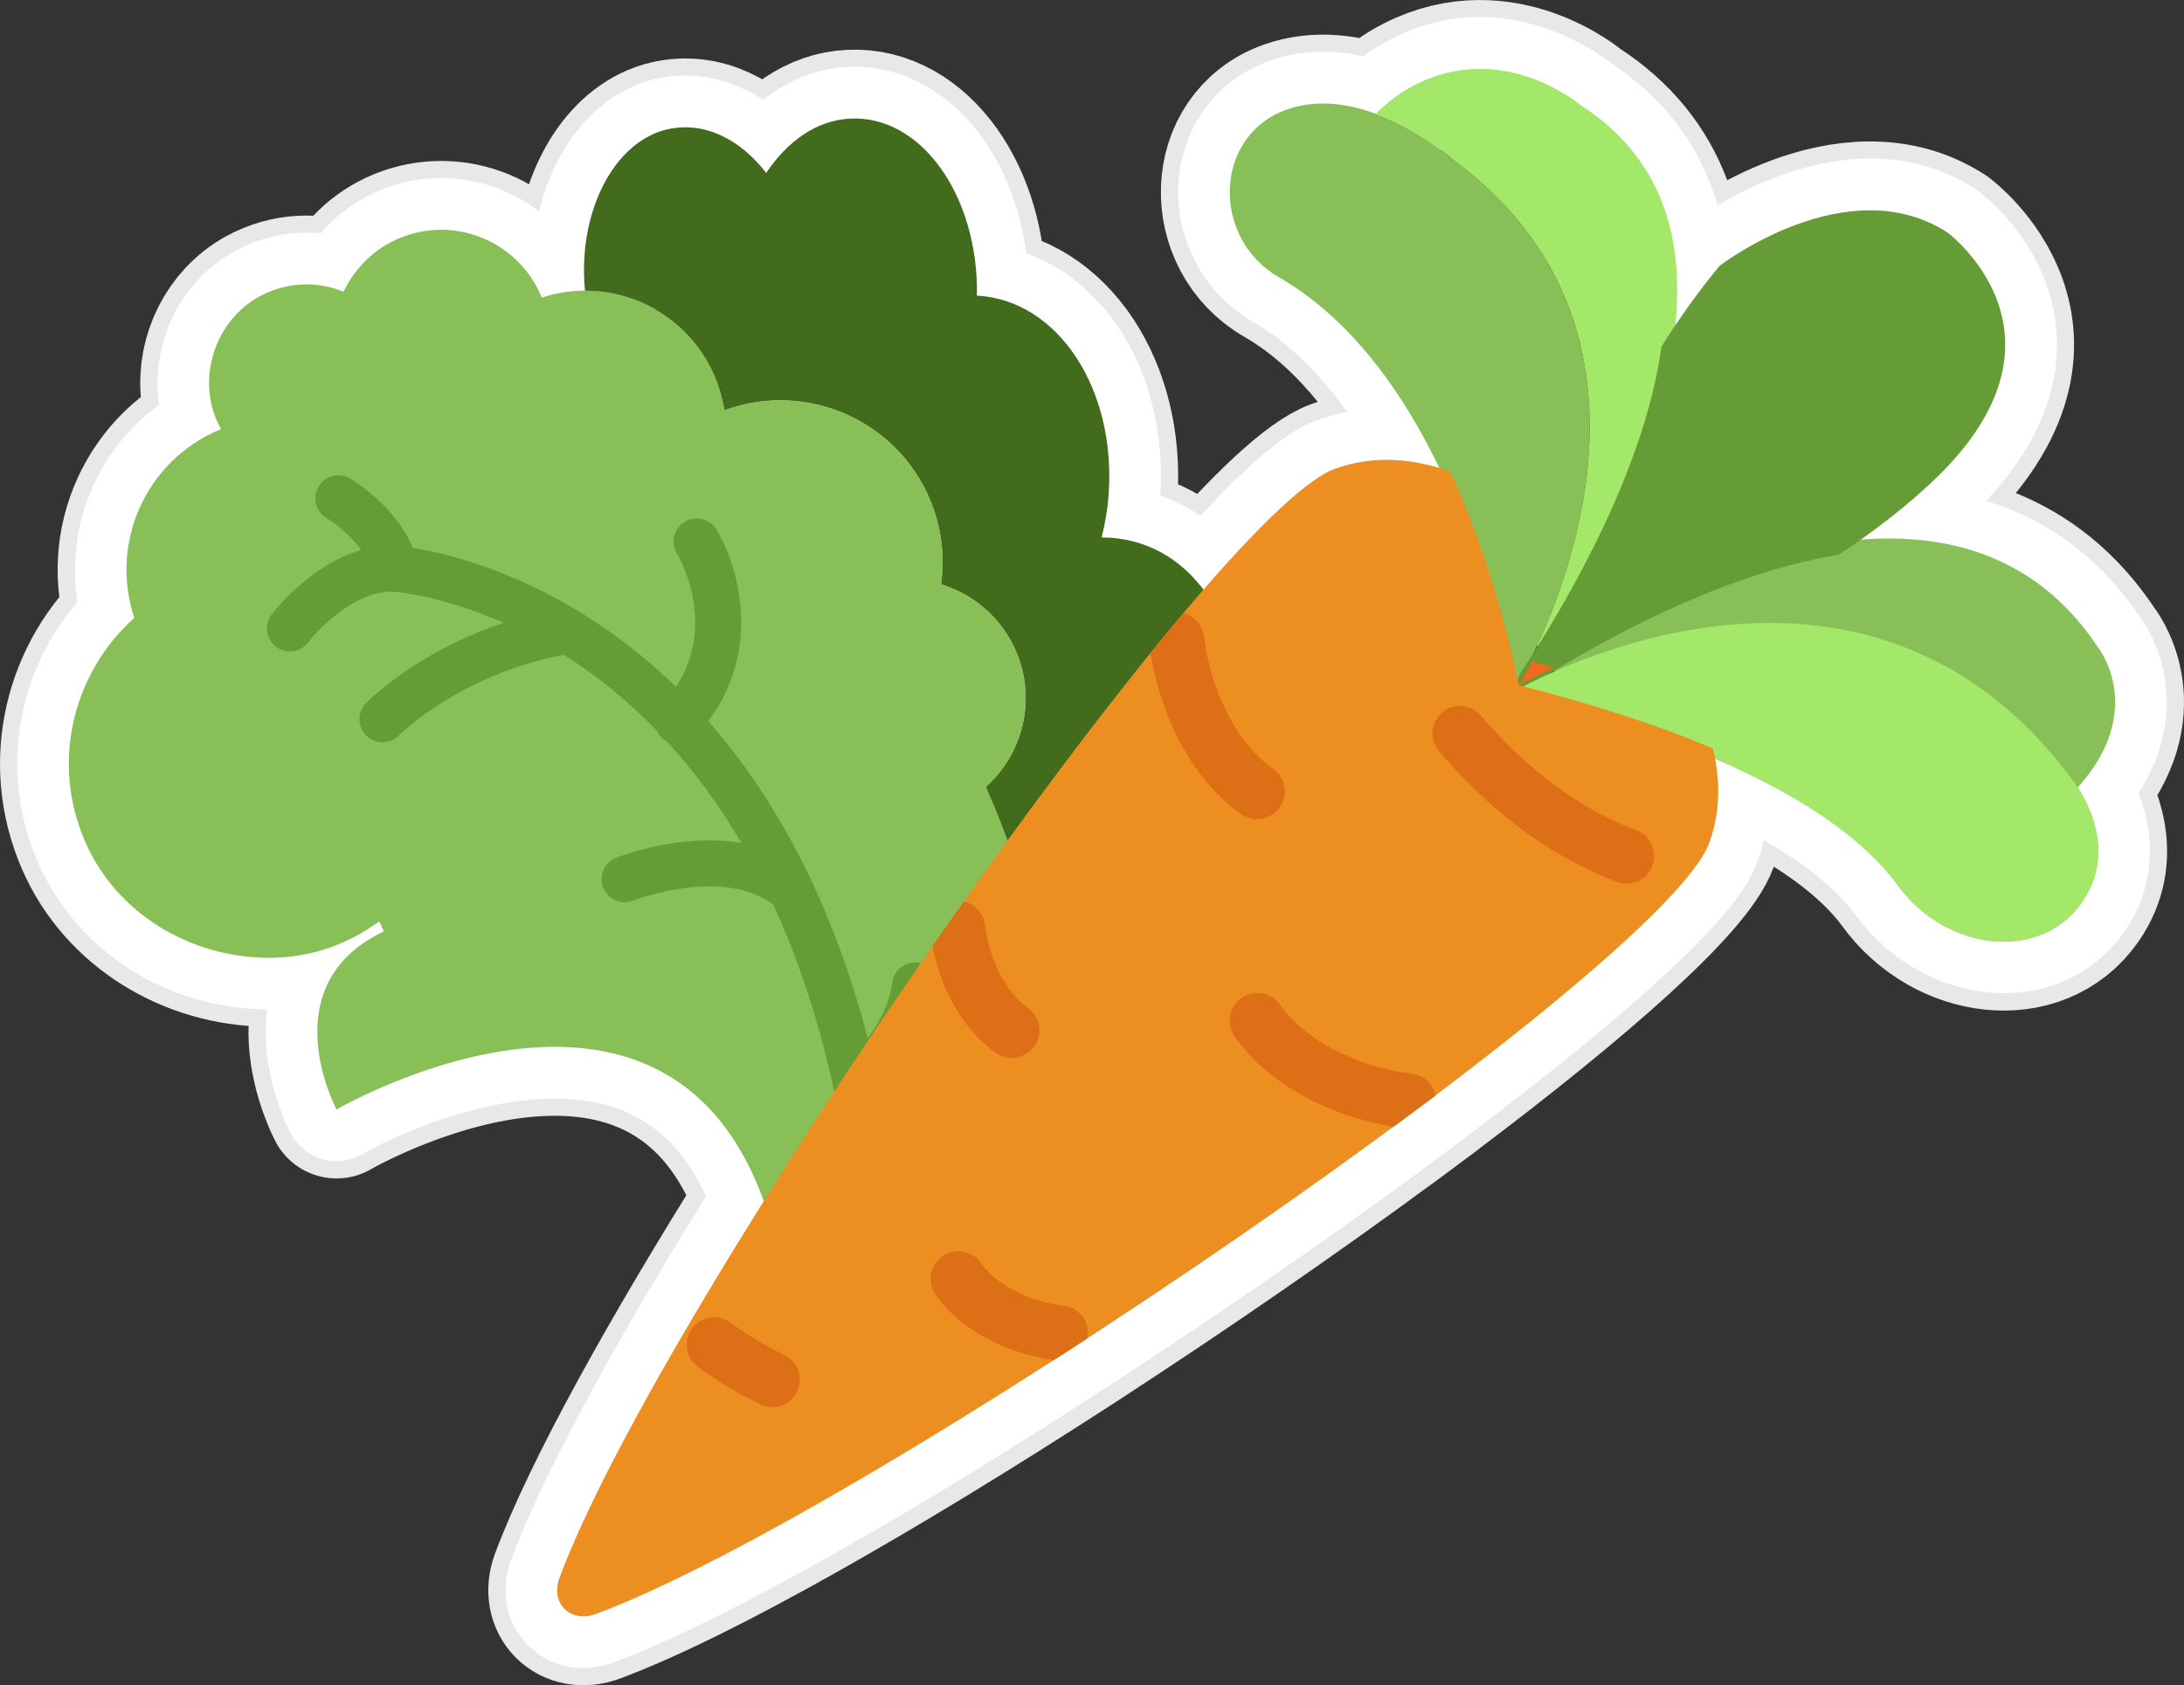 <?xml version="1.0" encoding="utf-8"?>
<!-- Generator: Adobe Illustrator 16.0.0, SVG Export Plug-In . SVG Version: 6.00 Build 0)  -->
<!DOCTYPE svg PUBLIC "-//W3C//DTD SVG 1.1//EN" "http://www.w3.org/Graphics/SVG/1.1/DTD/svg11.dtd">
<svg version="1.1" id="Layer_1" xmlns="http://www.w3.org/2000/svg" xmlns:xlink="http://www.w3.org/1999/xlink" x="0px" y="0px"
	 width="63.407px" height="48.93px" viewBox="0 0 63.407 48.93" enable-background="new 0 0 63.407 48.93" xml:space="preserve">
<rect x="0" y="0" width="63.407" height="48.93" fill="#333333" stroke="none"/>
<g>
	<g>
		<path fill="none" stroke="#E8E8E8" stroke-width="4" stroke-linejoin="round" stroke-miterlimit="10" d="M60.569,22.573
			c1.668-2.137,0.332-3.789,0.332-3.789c-1.751-2.632-4.322-3.317-6.915-3.11c0.768-0.541,1.509-1.111,2.161-1.733
			c4.409-4.199,0.397-7.187,0.397-7.187c-2.918-1.892-6.621,0.965-6.621,0.965c-0.463,0.558-0.887,1.15-1.292,1.756
			c0.268-2.465-0.316-4.863-2.747-6.424c0,0-2.223-1.899-4.797-0.59c-0.44,0.222-0.823,0.515-1.144,0.844
			C39.15,3.012,38.239,2.87,37.362,3.18c-2.142,0.757-2.2,3.742-0.231,4.871c1.406,0.806,3.148,2.408,4.656,5.548
			c-0.957-0.283-1.983-0.363-3.023,0.01c-0.784,0.282-2.146,1.58-3.828,3.518c-0.695-0.934-1.724-1.52-2.954-1.521
			c0.102-0.405,0.176-0.832,0.205-1.275c0.21-3.038-1.47-5.62-3.825-5.747c-0.001-0.011,0-0.018,0-0.024
			c0.043-2.851-1.607-5.225-3.688-5.115c-0.972,0.051-1.816,0.657-2.43,1.577c-0.758-0.983-1.803-1.513-2.88-1.263
			c-1.305,0.305-2.254,1.805-2.393,3.628c-0.029,0.365-0.021,0.716,0.012,1.055c0.045,0,0.088,0.008,0.132,0.01
			c-0.46-0.014-0.927,0.04-1.385,0.19c-0.002-0.007-0.005-0.013-0.006-0.016c-0.665-1.612-2.507-2.378-4.116-1.714
			c-0.751,0.31-1.307,0.881-1.631,1.559c-0.765-0.313-1.665-0.295-2.47,0.153c-0.979,0.548-1.538,1.673-1.42,2.79
			c0.042,0.396,0.161,0.742,0.333,1.049c-0.006,0.002-0.014,0.002-0.021,0.005c-2.156,0.89-3.228,3.292-2.497,5.474
			c-1.776,1.584-2.438,4.188-1.425,6.504c0.9,2.066,3.028,3.346,5.286,3.364c1.312,0.01,2.36-0.419,3.227-1.041
			c0.007,0.001,0.018,0,0.026-0.004c0.041,0.093,0.084,0.188,0.129,0.279c-3.296,1.564-1.374,5.172-1.374,5.172
			s9.465-5.516,12.402,2.664c-2.738,4.363-4.981,8.392-5.925,10.922c-0.281,0.75,0.309,1.339,1.063,1.058
			c3.068-1.144,8.358-4.182,13.783-7.693c0.154-0.1,0.309-0.199,0.462-0.299c0.001,0,0.001-0.001,0.001-0.002
			c3.068-1.998,6.155-4.131,8.895-6.15c0.001,0,0.002,0.001,0.003,0.001l0.312-0.232c0.121-0.089,0.24-0.178,0.359-0.267
			l0.552-0.411c0-0.001,0-0.002-0.001-0.003c4.286-3.23,7.485-6.047,7.946-7.33c0.303-0.833,0.309-1.658,0.16-2.445
			c2.945,1.268,4.511,2.574,5.321,3.685c1.366,1.879,4.108,2.254,5.34,0.483c0.933-1.344,0.265-2.729-0.135-3.348
			C60.396,22.755,60.489,22.677,60.569,22.573z"/>
		<path fill="#FFFFFF" d="M16.936,48.43c-0.604,0-1.179-0.226-1.607-0.655c-0.638-0.639-0.823-1.597-0.484-2.5
			c1.094-2.936,3.598-7.233,5.652-10.542c-0.597-1.299-1.437-2.133-2.553-2.539c-2.604-0.947-6.236,0.63-7.418,1.317
			c-0.353,0.205-0.772,0.26-1.165,0.147c-0.392-0.112-0.722-0.378-0.914-0.738c-0.107-0.202-0.923-1.807-0.692-3.611
			c-0.001,0-0.002,0-0.002,0c-2.922-0.024-5.532-1.698-6.65-4.265c-1.119-2.561-0.647-5.49,1.147-7.561
			c-0.354-2.203,0.58-4.431,2.369-5.729c-0.009-0.06-0.017-0.119-0.023-0.18c-0.181-1.72,0.695-3.431,2.18-4.261
			c0.787-0.439,1.665-0.62,2.532-0.539c0.47-0.545,1.06-0.975,1.729-1.251c1.147-0.475,2.414-0.472,3.56,0.005
			c0.382,0.159,0.735,0.364,1.055,0.609c0.47-1.973,1.74-3.461,3.372-3.842c1.077-0.25,2.176-0.027,3.134,0.605
			c0.724-0.58,1.556-0.911,2.438-0.957c1.169-0.068,2.336,0.393,3.259,1.28c1.036,0.999,1.725,2.488,1.938,4.132
			c0.811,0.289,1.555,0.797,2.168,1.491c1.235,1.396,1.863,3.415,1.726,5.543c0.41,0.144,0.799,0.34,1.16,0.587
			c1.896-2.041,2.814-2.567,3.41-2.781c0.278-0.1,0.562-0.178,0.851-0.233c-1.001-1.412-1.981-2.188-2.722-2.611
			c-1.468-0.842-2.317-2.476-2.164-4.162c0.145-1.588,1.156-2.9,2.642-3.425c0.846-0.3,1.756-0.342,2.717-0.13
			c0.265-0.195,0.543-0.368,0.834-0.515c3.115-1.585,5.803,0.286,6.35,0.711c1.563,1.024,2.606,2.424,3.099,4.134
			c1.493-0.884,4.674-2.302,7.5-0.471c0.295,0.217,2.193,1.699,2.346,4.205c0.101,1.661-0.588,3.288-2.046,4.845
			c1.821,0.559,3.331,1.689,4.457,3.36c0.663,0.875,1.387,2.921-0.034,5.124c0.545,1.395,0.412,2.84-0.407,4.021
			c-0.781,1.123-2.039,1.775-3.451,1.79c-0.016,0-0.032,0-0.049,0c-1.637,0-3.275-0.857-4.285-2.247
			c-0.41-0.561-1.192-1.337-2.683-2.19c-0.048,0.197-0.106,0.391-0.176,0.582c-0.22,0.61-0.806,2.243-8.379,7.959
			c-0.026,0.022-0.053,0.044-0.08,0.064l-1.222,0.909c-2.758,2.029-5.858,4.174-8.977,6.204l-0.468,0.304
			c-6.001,3.886-11.131,6.743-14.073,7.839C17.537,48.375,17.232,48.43,16.936,48.43z M17.654,46.324
			C17.653,46.324,17.653,46.324,17.654,46.324C17.653,46.324,17.653,46.324,17.654,46.324z M16.118,28.9
			c0.951,0,1.92,0.135,2.852,0.474c2.152,0.784,3.705,2.465,4.615,4.998c0.155,0.434,0.104,0.914-0.142,1.304
			c-2.323,3.702-4.107,6.872-5.156,9.146c2.864-1.311,7.108-3.755,11.992-6.916l0.465-0.3c3.073-2.004,6.124-4.114,8.818-6.1
			l1.145-0.85c0.021-0.019,0.044-0.036,0.066-0.054c6.788-5.115,7.415-6.581,7.438-6.641c0.182-0.5,0.213-1.041,0.097-1.658
			c-0.104-0.545,0.104-1.103,0.536-1.449s1.023-0.426,1.53-0.207c2.797,1.204,4.796,2.609,5.941,4.178
			c0.449,0.618,1.177,1.014,1.859,1.014c0.007,0,0.013,0,0.019,0c0.447-0.005,0.79-0.174,1.019-0.502
			c0.316-0.456,0.262-1.021-0.163-1.676c-0.376-0.581-0.306-1.344,0.171-1.847l0.129-0.13c0.001-0.002,0.036-0.033,0.037-0.035
			c0.924-1.184,0.354-1.916,0.349-1.923c-0.029-0.036-0.057-0.074-0.083-0.112c-1.229-1.847-3.041-2.643-5.547-2.446
			c-0.676,0.049-1.299-0.35-1.53-0.985c-0.229-0.636-0.006-1.347,0.547-1.735c0.836-0.59,1.469-1.096,1.99-1.594
			c1.117-1.063,1.655-2.063,1.6-2.974c-0.068-1.135-1.053-1.916-1.062-1.924c-1.676-1.081-4.114,0.466-4.689,0.864
			c-0.335,0.415-0.683,0.893-1.083,1.489c-0.384,0.573-1.112,0.811-1.759,0.573c-0.648-0.236-1.052-0.885-0.978-1.571
			c0.251-2.311-0.425-3.945-2.066-4.999c-0.058-0.037-0.112-0.078-0.164-0.122c-0.05-0.041-1.516-1.221-3.143-0.394
			c-0.275,0.139-0.525,0.324-0.748,0.553c-0.415,0.427-1.039,0.566-1.595,0.361c-0.615-0.229-1.141-0.267-1.563-0.118
			c-0.49,0.174-0.626,0.568-0.652,0.868c-0.036,0.396,0.117,0.972,0.668,1.288c2.092,1.197,3.862,3.284,5.263,6.199
			c0.257,0.534,0.174,1.17-0.211,1.622c-0.384,0.451-0.996,0.632-1.567,0.466c-0.789-0.232-1.474-0.238-2.091-0.017
			c-0.078,0.03-0.853,0.382-3.202,3.089c-0.298,0.343-0.736,0.538-1.188,0.516c-0.454-0.017-0.876-0.238-1.147-0.604
			c-0.311-0.417-0.867-0.915-1.752-0.916c-0.462,0-0.898-0.214-1.182-0.578c-0.284-0.364-0.385-0.839-0.272-1.286
			c0.087-0.348,0.143-0.688,0.163-1.01c0.093-1.332-0.273-2.6-0.978-3.396c-0.286-0.324-0.768-0.719-1.432-0.754
			c-0.743-0.04-1.346-0.62-1.413-1.362c-0.006-0.067-0.008-0.153-0.005-0.221c0.019-1.238-0.399-2.445-1.091-3.111
			c-0.325-0.314-0.692-0.46-1.02-0.445c-0.589,0.03-1.043,0.584-1.261,0.911c-0.269,0.402-0.714,0.65-1.196,0.667
			c-0.498,0.041-0.945-0.2-1.24-0.583c-0.202-0.264-0.728-0.859-1.353-0.718c-0.53,0.124-1.14,1.012-1.235,2.28
			c-0.007,0.081-0.011,0.16-0.013,0.24c0.12,0.228,0.185,0.49,0.174,0.768c-0.03,0.824-0.713,1.505-1.559,1.442
			c-0.31-0.011-0.61,0.03-0.875,0.116c-0.757,0.248-1.572-0.142-1.86-0.876c-0.17-0.405-0.485-0.722-0.891-0.891
			c-0.406-0.168-0.855-0.169-1.264-0.001c-0.472,0.194-0.723,0.553-0.85,0.819c-0.344,0.717-1.185,1.041-1.923,0.74
			c-0.223-0.091-0.67-0.202-1.171,0.076c-0.442,0.248-0.714,0.792-0.658,1.323c0.018,0.168,0.067,0.323,0.15,0.472
			c0.219,0.39,0.252,0.857,0.091,1.274c-0.162,0.417-0.501,0.74-0.925,0.882c-0.003,0.001-0.005,0.002-0.007,0.003
			c-1.338,0.575-2.043,2.146-1.563,3.576c0.19,0.569,0.023,1.197-0.425,1.597c-1.352,1.204-1.772,3.126-1.049,4.783
			c0.646,1.483,2.187,2.45,3.925,2.465c0.896,0.009,1.609-0.234,2.339-0.76c0.194-0.139,0.417-0.229,0.649-0.265
			c0.662-0.107,1.332,0.228,1.618,0.861l0.11,0.238c0.176,0.36,0.2,0.775,0.068,1.154c-0.132,0.378-0.41,0.688-0.772,0.86
			c-0.707,0.335-0.903,0.721-0.989,0.98c-0.075,0.227-0.095,0.474-0.082,0.719C12.062,29.538,14.049,28.9,16.118,28.9z"/>
	</g>
	<g>
		<g>
			<g>
				<path fill="#88C057" d="M10.989,26.768c0.007,0.001,0.018,0,0.026-0.004c0.041,0.093,0.085,0.188,0.129,0.279
					c-3.296,1.564-1.374,5.172-1.374,5.172s12.323-7.184,13.213,6.994c0.166,2.655,4.435,2.54,5.313,0.03l0.024-0.07
					c0.039-0.111,0.077-0.223,0.113-0.333c2.065-6.149,2.713-10.352,0.2-15.983c1.065-0.951,1.471-2.506,0.896-3.901
					c-0.411-0.996-1.235-1.701-2.194-1.995c0.106-0.796,0.018-1.628-0.311-2.425c-0.97-2.352-3.62-3.498-5.986-2.635
					c-0.051-0.312-0.134-0.623-0.26-0.928c-0.821-1.993-3.033-2.987-5.05-2.328c-0.002-0.007-0.005-0.013-0.006-0.016
					c-0.665-1.612-2.507-2.378-4.116-1.714c-0.751,0.31-1.307,0.881-1.631,1.559c-0.765-0.313-1.665-0.295-2.47,0.153
					c-0.979,0.548-1.538,1.673-1.42,2.79c0.042,0.396,0.161,0.742,0.333,1.049c-0.006,0.002-0.014,0.002-0.021,0.006
					c-2.156,0.889-3.228,3.291-2.497,5.473c-1.776,1.584-2.438,4.188-1.425,6.504c0.9,2.066,3.028,3.346,5.286,3.365
					C9.074,27.818,10.123,27.39,10.989,26.768L10.989,26.768z M10.989,26.768"/>
				<path fill="#436B1C" d="M28.297,39.239c-0.083,0.235-0.205,0.444-0.341,0.639c0.032-0.035,0.065-0.065,0.097-0.101
					c3.111-3.154,4.963-5.728,5.352-10.549c1.155-0.47,2.116-1.644,2.309-3.036c0.146-1.039-0.161-1.973-0.772-2.582
					c0.454-0.741,0.78-1.611,0.903-2.555c0.385-2.953-1.315-5.448-3.862-5.45c0.102-0.405,0.176-0.832,0.205-1.275
					c0.21-3.038-1.47-5.62-3.825-5.747c-0.001-0.011,0-0.018,0-0.024c0.043-2.851-1.607-5.225-3.688-5.115
					c-0.972,0.051-1.816,0.657-2.43,1.577c-0.758-0.983-1.803-1.513-2.88-1.263c-1.305,0.305-2.254,1.805-2.393,3.628
					c-0.029,0.366-0.021,0.716,0.012,1.055c1.612-0.004,3.145,0.946,3.797,2.528c0.126,0.305,0.209,0.616,0.26,0.928
					c2.366-0.863,5.017,0.283,5.986,2.635c0.328,0.797,0.417,1.629,0.311,2.425c0.955,0.296,1.782,0.996,2.194,1.995
					c0.575,1.396,0.17,2.95-0.896,3.901c2.513,5.632,1.865,9.834-0.2,15.983c-0.038,0.111-0.074,0.222-0.113,0.333L28.297,39.239
					L28.297,39.239z M28.297,39.239"/>
			</g>
			<path fill="#659C35" d="M19.223,21.434c0.047,0.044,0.096,0.077,0.148,0.104c0.75,0.818,1.481,1.784,2.155,2.94
				c-1.759-0.303-3.537,0.389-3.638,0.427l-0.009,0.004c-0.336,0.138-0.501,0.524-0.365,0.863c0.135,0.344,0.522,0.513,0.869,0.377
				c0.024-0.01,2.594-0.999,4.068,0.119c0.683,1.481,1.271,3.209,1.724,5.213c0.003,0.017,0.006,0.032,0.009,0.05
				c0.598,2.674,0.948,5.835,0.926,9.599c-0.001,0.007,0.001,0.01,0.003,0.017c0.44,0.031,0.896-0.027,1.331-0.171
				c0.016-3.612-0.323-6.688-0.886-9.316c1.494-1.233,1.668-2.909,1.677-2.983c0.032-0.367-0.236-0.693-0.604-0.729
				c-0.367-0.033-0.69,0.234-0.73,0.601c-0.003,0.052-0.103,0.83-0.709,1.586c-0.453-1.714-1.003-3.218-1.617-4.528
				c-0.02-0.063-0.046-0.119-0.083-0.175c-0.895-1.86-1.91-3.331-2.927-4.494c1.57-2.103,0.873-4.52,0.232-5.566
				c-0.193-0.315-0.604-0.415-0.921-0.22c-0.313,0.188-0.412,0.6-0.222,0.918c0.056,0.09,1.18,2.027-0.029,3.875
				c-0.165-0.161-0.329-0.319-0.492-0.464c-3.01-2.683-6.022-3.394-7.15-3.575c-0.507-1.239-1.764-1.981-1.823-2.014
				c-0.316-0.187-0.728-0.078-0.913,0.243c-0.187,0.317-0.078,0.728,0.241,0.91c0.212,0.128,0.672,0.472,0.999,0.924
				c-1.488,0.427-2.548,1.803-2.6,1.873c-0.226,0.295-0.165,0.715,0.128,0.937c0.195,0.149,0.449,0.172,0.66,0.085
				c0.105-0.044,0.202-0.116,0.275-0.213c0.327-0.432,1.411-1.529,2.489-1.468c0.188,0.014,1.474,0.147,3.188,0.902
				c-2.528,0.832-3.933,2.266-4.003,2.337c-0.255,0.264-0.249,0.688,0.02,0.946c0.194,0.188,0.48,0.231,0.717,0.135
				c0.084-0.035,0.16-0.084,0.226-0.153c0.041-0.039,1.772-1.767,4.783-2.337c0.878,0.553,1.795,1.27,2.699,2.203
				C19.105,21.295,19.153,21.369,19.223,21.434L19.223,21.434z M19.223,21.434"/>
		</g>
		<g>
			<path fill="#88C057" d="M43.924,20.097c0,0,9.875-5.851,16.146,2.418c0,0,1.625,1.879,0.375,3.68
				c-1.231,1.771-3.974,1.396-5.34-0.483C53.869,24.019,50.901,21.871,43.924,20.097L43.924,20.097z M43.924,20.097"/>
			<g>
				<path fill="#88C057" d="M43.924,20.097c0,0,6.008-9.722-1.715-15.441c0,0-2.547-2.289-4.847-1.476
					c-2.142,0.757-2.2,3.742-0.231,4.871C39.291,9.289,42.248,12.383,43.924,20.097L43.924,20.097z M43.924,20.097"/>
				<path fill="#88C057" d="M59.862,23.022c0,0,0.054,0.071,0.125,0.164c0.203-0.183,0.401-0.382,0.582-0.613
					c1.668-2.137,0.332-3.789,0.332-3.789c-4.95-7.444-16.465,0.646-16.465,0.646c0.554,0.039,1.069,0.089,1.573,0.14
					C49.303,18.366,55.467,17.226,59.862,23.022L59.862,23.022z M59.862,23.022"/>
				<path fill="#A4E869" d="M42.209,4.655c5.957,4.41,3.746,11.203,2.422,14.078c0.004,0.063,0.008,0.121,0.013,0.188
					c0,0,8.219-11.392,1.241-15.871c0,0-2.223-1.899-4.797-0.59c-0.44,0.222-0.824,0.515-1.144,0.844
					C41.233,3.78,42.209,4.655,42.209,4.655L42.209,4.655z M42.209,4.655"/>
			</g>
			<path fill="#659C35" d="M56.545,6.754c-2.918-1.892-6.621,0.965-6.621,0.965c-0.612,0.738-1.172,1.527-1.687,2.343
				c-0.508,3.719-2.935,7.739-4.138,9.547c-0.069,0.25-0.133,0.47-0.172,0.629c1.396-0.937,5.461-3.476,9.457-4.133
				c0.992-0.656,1.938-1.379,2.763-2.164C60.557,9.741,56.545,6.754,56.545,6.754L56.545,6.754z M56.545,6.754"/>
			<path fill="#A4E869" d="M43.924,20.097c0,0,9.875-5.851,16.146,2.418c0,0,1.625,1.879,0.375,3.68
				c-1.231,1.771-3.974,1.396-5.34-0.483C53.869,24.019,50.901,21.871,43.924,20.097L43.924,20.097z M43.924,20.097"/>
			<g>
				<path fill="#F2681C" d="M44.479,19.211c-0.228,0.437-0.38,0.687-0.38,0.687s0.375-0.222,1.02-0.515
					C44.908,19.323,44.698,19.269,44.479,19.211L44.479,19.211z M44.479,19.211"/>
				<path fill="#ED8F20" d="M49.623,24.472c0.34-0.938,0.317-1.867,0.106-2.742c-1.5-0.633-3.349-1.254-5.63-1.832
					c-0.551-2.543-1.241-4.574-2-6.211c-1.043-0.363-2.184-0.492-3.336-0.078c-3.62,1.301-19.538,24.207-22.516,32.192
					c-0.281,0.75,0.309,1.339,1.063,1.058C25.295,43.883,48.323,28.09,49.623,24.472L49.623,24.472z M49.623,24.472"/>
			</g>
			<path fill="#DD7017" d="M22.769,39.336c-0.539-0.258-1.067-0.571-1.56-0.935c-0.354-0.262-0.854-0.183-1.117,0.172
				c-0.262,0.356-0.184,0.856,0.172,1.117c0.574,0.422,1.185,0.789,1.812,1.09c0.114,0.052,0.23,0.078,0.344,0.078
				c0.301,0,0.586-0.168,0.724-0.457C23.334,40.004,23.166,39.526,22.769,39.336L22.769,39.336z M22.769,39.336"/>
			<path fill="#DD7017" d="M47.506,24.108c-1.637-0.625-3.156-1.746-4.512-3.332c-0.289-0.336-0.793-0.375-1.128-0.09
				c-0.336,0.289-0.376,0.793-0.09,1.129c1.535,1.793,3.269,3.071,5.16,3.789c0.094,0.035,0.19,0.055,0.284,0.055
				c0.324,0,0.625-0.198,0.75-0.516C48.127,24.729,47.92,24.265,47.506,24.108L47.506,24.108z M47.506,24.108"/>
			<path fill="#DD7017" d="M34.354,17.808c0.312,0.082,0.562,0.344,0.601,0.684c0.141,1.306,0.817,2.996,2.004,3.832
				c0.36,0.259,0.446,0.755,0.192,1.117c-0.157,0.219-0.403,0.34-0.657,0.34c-0.16,0-0.32-0.051-0.461-0.147
				c-1.602-1.129-2.395-3.157-2.625-4.676"/>
			<path fill="#DD7017" d="M36.033,23.633c0.141,0.097,0.301,0.147,0.461,0.147c0.254,0,0.5-0.121,0.657-0.34
				c0.254-0.362,0.168-0.858-0.192-1.117c-1.187-0.836-1.863-2.526-2.004-3.832c-0.039-0.34-0.289-0.602-0.601-0.684
				c-0.306,0.368-0.621,0.747-0.946,1.146C33.639,20.476,34.432,22.504,36.033,23.633L36.033,23.633z M36.033,23.633"/>
			<path fill="#DD7017" d="M40.455,32.715c-1.511-0.246-3.496-1.043-4.605-2.618c-0.254-0.363-0.168-0.863,0.191-1.117
				c0.36-0.254,0.86-0.168,1.117,0.192c0.836,1.187,2.528,1.862,3.832,2.008c0.352,0.035,0.614,0.296,0.688,0.625"/>
			<path fill="#DD7017" d="M40.99,31.18c-1.304-0.146-2.996-0.821-3.832-2.008c-0.253-0.36-0.753-0.446-1.113-0.192
				c-0.363,0.254-0.449,0.754-0.195,1.117c1.113,1.575,3.095,2.372,4.605,2.618c0.418-0.31,0.825-0.61,1.223-0.91
				C41.604,31.476,41.342,31.215,40.99,31.18L40.99,31.18z M40.99,31.18"/>
			<path fill="#DD7017" d="M27.983,26.18c0.319,0.074,0.573,0.339,0.612,0.683c0.091,0.82,0.509,1.879,1.238,2.396
				c0.364,0.257,0.449,0.754,0.196,1.117c-0.157,0.219-0.407,0.34-0.657,0.34c-0.16,0-0.32-0.051-0.461-0.149
				c-1.062-0.75-1.632-2.047-1.839-3.094"/>
			<path fill="#DD7017" d="M28.912,30.565c0.141,0.099,0.301,0.149,0.461,0.149c0.254,0,0.5-0.121,0.657-0.34
				c0.253-0.36,0.168-0.86-0.192-1.117c-0.733-0.517-1.151-1.575-1.242-2.396c-0.034-0.348-0.293-0.608-0.612-0.683
				c-0.302,0.425-0.606,0.859-0.907,1.292C27.283,28.519,27.85,29.815,28.912,30.565L28.912,30.565z M28.912,30.565"/>
			<path fill="#DD7017" d="M30.596,39.487c-1.086-0.141-2.594-0.711-3.426-1.891c-0.254-0.363-0.172-0.863,0.192-1.117
				c0.358-0.254,0.858-0.168,1.112,0.192c0.52,0.733,1.578,1.151,2.395,1.242c0.442,0.047,0.758,0.44,0.711,0.879
				c-0.004,0.026-0.015,0.047-0.023,0.069"/>
			<path fill="#DD7017" d="M30.869,37.914c-0.816-0.091-1.879-0.509-2.395-1.242c-0.254-0.36-0.75-0.446-1.112-0.192
				c-0.364,0.254-0.45,0.754-0.192,1.117c0.832,1.18,2.34,1.75,3.426,1.891c0.32-0.203,0.642-0.414,0.961-0.621
				c0.009-0.022,0.02-0.047,0.023-0.069C31.627,38.354,31.312,37.961,30.869,37.914L30.869,37.914z M30.869,37.914"/>
		</g>
	</g>
</g>
</svg>
